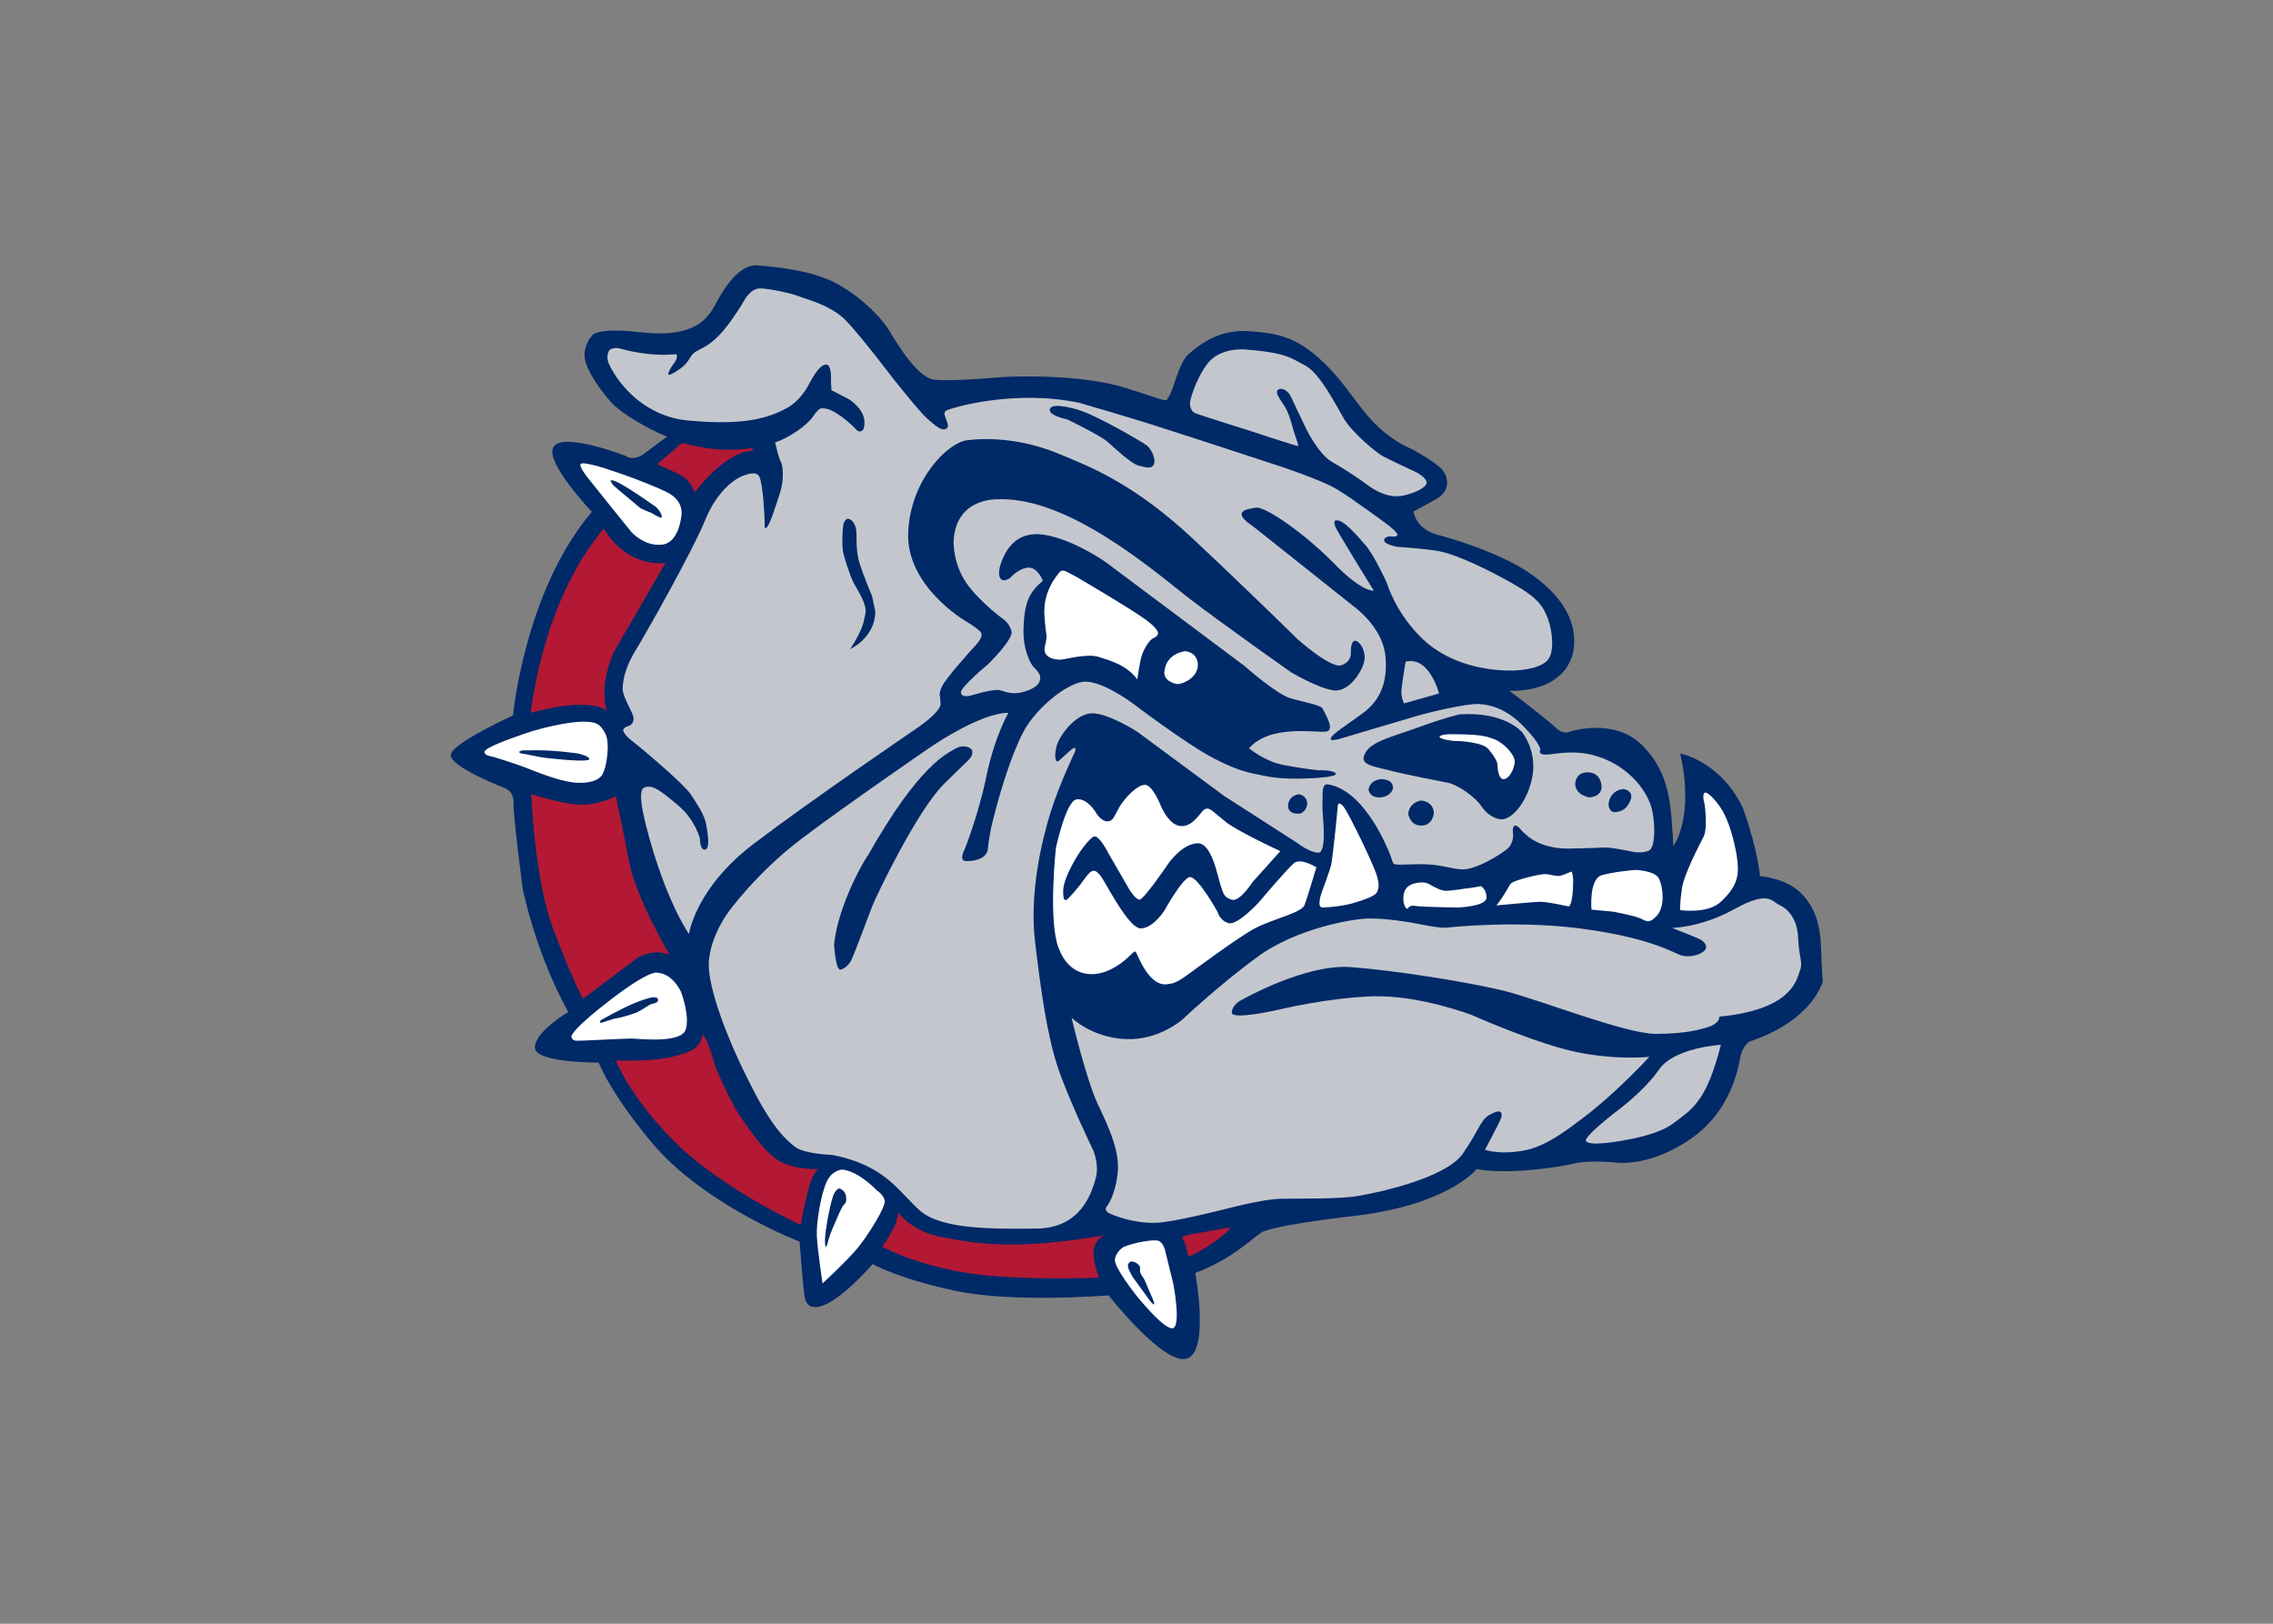 <?xml version="1.0" encoding="utf-8"?>
<!-- Generator: Adobe Illustrator 25.0.1, SVG Export Plug-In . SVG Version: 6.00 Build 0)  -->
<svg version="1.1" id="katman_1" xmlns="http://www.w3.org/2000/svg" xmlns:xlink="http://www.w3.org/1999/xlink" x="0px" y="0px"
	 viewBox="0 0 560 400" style="enable-background:new 0 0 560 00;" xml:space="preserve">
<rect x="0" y="0" width="560" height="400" fill="#808080" stroke="none"/>
<style type="text/css">
	.st0{fill:#002967;}
	.st1{fill:#B31934;}
	.st2{fill:#FFFFFF;}
	.st3{fill:#C3C7CD;}
</style>
<g transform="matrix(1.286 0 0 -1.286 -135.047 885.725)">
	<path class="st0" d="M232.8,605.1c-4.4,1.8-8.5,4.5-9.9,5.8c-1.5,1.3-4.9,5.7-5.7,8.5c-0.8,2.9,1.2,5,1.2,5s0.5,1.7,9.3,0.7
		c8.8-1,12.3,1.4,14.3,5.2s4.8,7.9,8.2,7.6c3.5-0.3,10.6-0.9,15.5-3.7s8-6.4,9.1-7.9c1.1-1.6,5.6-10,9.3-10.3
		c3.8-0.3,10,0.3,12.8,0.5c2.8,0.2,15.5,0.6,24.2-2.2c8.7-2.8,7-2.5,7.8-1.6c0.8,0.9,1.9,6.5,3.8,8.2c2,1.7,5.7,4.8,11.6,4.4
		c6-0.4,9.7-1.3,15.2-6.9c5.5-5.6,7.6-12,16-15.7c0,0,5.1-2.7,6.1-4.3c1-1.6,1.1-3.8-1.5-5.3c-2.7-1.5-4.3-2.3-4.3-2.3
		s0.4-3.4,4.6-4.5c4.2-1.1,11.7-3.6,16.5-6.6c4.8-3,9.5-7.5,9.7-13.4c0.2-5.9-4.3-10-12.4-9.9c0,0,7-5.3,8.7-6.9
		c1.7-1.7,2.9-0.9,2.9-0.9s8.5,2.8,13.9-2.7c5.4-5.5,5.4-11.4,5.9-19.2c0,0,4.1,5.3,1.3,17.7c0,0,7.7-1.4,12-10.4
		c0,0,2.6-6.9,3.3-13.1c0,0,5-0.3,8-3.4c3-3.1,3.6-7,3.7-10.5c0.1-3.6,0.3-5.8,0.3-6.2c0-0.4-2.2-7.7-14.1-11.6c0,0-1.2-0.9-1.6-2.6
		c-0.4-1.7-1.4-10.4-9.7-16.1c-8.3-5.7-14.8-4.4-14.8-4.4s-4.8,0.4-7.2-0.2c-2.5-0.6-12.6-2.3-18.9-1.1c0,0-5.2-6.7-22.8-8.9
		c0,0-16.3-1.8-18.5-3.3c-2.2-1.5-5.7-5.1-12.6-7.7c0,0,2.8-15-1.6-16.4c-4.4-1.4-15,12.1-15,12.1s-18.4-1.5-29.5,0.9
		c-11.1,2.4-15.7,5.1-15.7,5.1s-7.7-9-11.5-8.2c0,0-1.3,0-1.6,2.3c-0.3,2.3-0.9,10.2-0.9,10.2s-17.1,6.5-27.4,17.9
		c0,0-7.9,8.9-11.1,16.4c0,0-12-0.1-12.2,2.8c-0.2,3,6.4,6.9,6.4,6.9s-5.5,9.2-8.7,23.3c0,0-1.9,14.3-1.8,16.6
		c0.1,2.3-1.5,2.9-1.5,2.9s-11.2,4.3-10.5,6.6c0.7,2.3,11.9,7.4,11.9,7.4s2.2,23.8,15.1,39c0,0-9.3,9.8-7.3,12.5
		c2,2.8,13.8-1.8,13.8-1.8s1.2-1,3.2,0.2C230,603,232.8,605.1,232.8,605.1"/>
	<path class="st1" d="M248.9,602.9c-6.4-1.1-13.2,1-13.2,1l-4.8-4.1c0,0,4-1.7,4.9-2.3c0.9-0.5,1.9-1.9,2.3-3.1c0,0,5.5,7.6,10.9,8
		C249.8,602.4,248.9,602.9,248.9,602.9L248.9,602.9z M222.7,564l9.8,16.9c-8-0.7-11.8,6.6-11.8,6.6c-11.9-14-14-35.3-14-35.3
		c12.2,3.3,14.6,0.3,14.6,0.3C219.6,557.7,222.7,564,222.7,564z M216.7,497.4l10.5,7.9c0,0,3,1.9,6.1,0.5c0,0-6.4,10.9-7.7,17.6
		c-1.3,6.7-2.2,11-2.6,12.8c0,0-3.4-1.7-6.8-1.6c-3.4,0.1-9.4,2-9.4,2s0.6-16.4,4.2-25.8C214.5,501.5,216.7,497.4,216.7,497.4
		L216.7,497.4z M239.6,490.4c-0.6-2.2-1.3-2.9-5.4-4c-4.1-1.1-11.2-0.8-11.2-0.8s2.9-7.5,12-16.3c9.2-8.7,23.4-15.2,23.4-15.2
		s0.9,4.9,1.7,7.6c0.8,2.7,1.8,3.1,1.8,3.1s-4.7-0.3-8,1.8s-7.9,9.6-7.9,9.6s-3.4,6.2-4.3,9.4C240.8,488.9,239.7,490.9,239.6,490.4
		L239.6,490.4z M274.9,449.5c1.9-1,9.5-4.2,19.3-5.1c9.7-0.9,21.4-0.4,21.4-0.4s-0.9,2-1.1,4.6c-0.1,2.6,2.1,3.5,2.1,3.5
		c-17.2-2.9-24.5-1.6-30.8-0.4c-6.3,1.1-8.7,4.8-8.7,4.8s-0.3-2-0.8-2.9c-0.5-0.9-1-1.9-2.3-3.7L274.9,449.5z M340,452.7
		c-3-2.8-7.3-4.7-7.3-4.7s-0.4,1.8-0.6,2.4c-0.1,0.5-0.7,1.2-0.7,1.2c0.4,0.4,1.3,0.6,1.3,0.6l7.8,1.4
		C340.6,453.5,340.9,453.6,340,452.7"/>
	<path class="st2" d="M426.9,514.4c0,0,5.4-0.8,7.9,1.7c2.6,2.5,3.4,4.4,3.1,7.4c-0.3,3.1-1.4,6.9-2.4,9c-1,2.2-3.3,4.7-3.9,4.4
		c-0.6-0.4,0-2.3,0-2.3s0.6-4.5-0.2-6.1c-0.8-1.6-3.9-7.4-4.2-10.2C426.8,515.5,426.9,514.4,426.9,514.4L426.9,514.4z M414.1,514.1
		c0,0,3.2-0.6,4.7-1.1c1.5-0.5,1.9-1.5,3.6,0.3c1.7,1.8,1.2,5.7,0.4,7.2s-4.5,1.6-4.5,1.6s-3.9-0.3-6.4-1c-2.5-0.7-2-6.6-2-6.6
		L414.1,514.1z M400.2,516c1.3,0,5.4-0.9,5.4-0.9c0.7,0.6,0.8,3.7,0.8,4.9s-0.3,1.8-0.3,1.8s-1.4-0.6-2.1-0.8
		c-0.7-0.2-1.8,0.2-2.7,0.3c-0.9,0.1-4.2-0.7-5.6-1.2c-1.4-0.5-1.3-0.6-2.1-2c-0.8-1.4-1.9-2.8-1.9-2.8S398.9,516,400.2,516
		L400.2,516z M377.4,519.7c0,0-2.9,0.1-3.4-2c-0.5-2.1,0.5-3.3,0.7-3c0.2,0.3,0.6,0.7,1.5,0.5c1-0.2,8.1-0.3,8.1-0.3
		s5.5,0.2,5.5,1.9c0,1.7-1.1,2.2-1.1,2.2s-1.9-0.4-2.5-0.4c0,0-3.2-0.5-4.2-0.5c-1,0-2.7,1-2.7,1S378.3,519.8,377.4,519.7z
		 M362.5,534.1c0,0-1.1,1.5-1.2,0.2c-0.1-1.3-1-10.3-1.3-11.4c-0.3-1.1-1.7-4.9-1.7-4.9s-1.2-3.1,0.1-3.1c0,0,3.2,0.1,5.7,0.8
		c2.4,0.7,4.3,1.4,4.7,2.1c0.3,0.7,0.6,1.3-0.1,3.5C368,523.4,363.7,532.4,362.5,534.1L362.5,534.1z M382.6,548.1
		c0,0-1.8-0.1-1.8-0.5s2.1-0.8,3.2-0.8c1.1,0,5.2-0.3,6.2-1.6c1.1-1.3,1.7-2.4,1.7-3c0-0.7,0.2-2.9,1.3-2.7c1.1,0.2,2,2.2,2,3.4
		c0,1.2-1.9,3.4-3.8,4.2C389.5,547.8,388.5,548.1,382.6,548.1z M265.8,461.1c0,0-0.7-0.1-1.2-1.5c-0.5-1.4-2-8.3-1.4-9.7
		c0,0,0.2-0.1,0.5,1.2c0.3,1.3,1.5,3.9,1.5,3.9s1.1,2.7,1.5,3c0.4,0.3,0.5,0.7,0.4,1.5S266.6,460.8,265.8,461.1z M273,460.7
		c0,0,1.2-0.7,1.5-1.9c0.3-1.1-3-6.4-5-8.9s-6.9-7-6.9-7s-1,6.5-1.1,9.2c-0.1,2.6,0.8,7.9,1.9,10.3c1.1,2.3,3,2.3,3,2.3
		C269.7,464.3,273,460.7,273,460.7L273,460.7z M317.7,517.9c-1.1,1.9-2,3.7-2.9,4c-0.9,0.3-1.6-1-2.9-2.7c-1.3-1.7-2.4-2.7-2.4-2.7
		s-0.9-1-0.8,1.7c0.1,2.7,3.1,7.2,3.1,7.2s1.9,2.8,2.8,3.1c1,0.3,2.7-3.1,2.7-3.1l4.1-7.1c0,0,1.1-1.8,1.9-1.9c0.8-0.1,5.6,7,5.6,7
		s2.5,3.6,5.4,3.8c2.9,0.3,4-6.5,4.6-8.2c0.6-1.7,0.6-2.1,2.1-2.6c1.5-0.5,4,3.4,4,3.4l5.3,5.9c0,0-9.1,4.2-10.8,5.9
		c0,0-2,1.6-2.2,1.8c-0.3,0.2-0.9,0.7-1.5,0.3c-0.7-0.3-2.1-3.3-4.5-3.2c-2.4,0.1-3.9,3.9-3.9,3.9s-1.6,4.1-3.1,4
		c-1.5-0.1-3.7-2.4-4.8-4.2c-1.1-1.9-1.2-2.8-2.4-2.8c-1.3,0.1-2.2,1.8-2.2,1.8s-1.7,2.8-3.7,2.4c-2-0.4-3.9-9.3-3.9-9.3
		s-1.5-13.8,0.5-19.1c2-5.4,6.4-5.9,9.9-4.2c3.5,1.7,4.5,3.9,4.9,3.4c0.4-0.5,2.6-7.2,6.5-6.1c0,0,0.9-0.1,3,1.4
		c2.1,1.5,10.2,7.6,13.5,9.3c3.3,1.7,8.7,2.9,9.3,4.3c0.6,1.5,2.3,7.3,2.3,7.3s-3,1.9-4.3,0.8s-6.9-7.7-6.9-7.7s-3.9-4.2-5.6-3.8
		c-1.7,0.5-2.1,2.1-2.1,2.1s-4,7.3-5.5,6.7c-1.5-0.6-4.6-6.2-4.6-6.2s-2.1-3.5-4.6-3.6C321.8,510.8,318.8,516.1,317.7,517.9
		L317.7,517.9z M330.6,557.7c1,0,3.9,1.2,3.9,3.7c-0.1,2.5-2.4,2.6-2.4,2.6s-3.6-0.3-4-3.8C327.8,558.6,329.6,557.8,330.6,557.7z
		 M323.8,563.3c0.4,1.2,1.5,3,2.2,3.2c0.7,0.3,0.8,0.7,0.8,0.7s0.7,0.6-2.1,2.7c-2.8,2.1-13.4,8.3-13.4,8.3s-0.9,0.5-1.7,0.9
		c-0.8,0.5-1.4,0.4-1.7-0.1c-0.3-0.4-3.1-3.4-2.8-8.1c0.3-4.7,0.7-3.4,0.1-5.9c-0.6-2.4,2.2-2.7,3.2-2.6c1,0.1,5,1.2,7.1,0.5
		c2.2-0.7,5.3-1.5,7.4-4.3C322.9,558.7,323.4,562.2,323.8,563.3L323.8,563.3z M222,596.7c0,0,0-0.4,0.7-1.1c0.7-0.6,5-4.2,5-4.2
		s1.7-0.8,2.1-0.9c0.4-0.2,0.9-0.6,1.3-0.7c0.3-0.1,0.7-0.5,0.7,0c0,0.6-1,1.9-1.5,2.1C229.8,592.2,222.8,597.3,222,596.7L222,596.7
		z M232.9,594.4c3.5-1.8,2.6-4.8,2.6-4.8s-0.5-5-3.8-5.2c-3.3-0.3-5.7,2.4-5.7,2.4s-6.8,8.4-8.6,10.7c-1.7,2.3-1.1,2.4-1.1,2.4
		C217.2,600.7,229.4,596.2,232.9,594.4L232.9,594.4z M206,545c0,0-1.4,0.1-1.5-0.3c-0.1-0.3,1.1-0.4,1.1-0.4s2-0.4,3-0.6
		c1-0.2,4.7-0.5,4.7-0.5s4.5-0.4,4.6,0.1c0.1,0.6-2.1,1.1-2.1,1.1S210.6,545.2,206,545L206,545z M205.7,541.7
		c-0.7,0.3-5.7,2-6.8,2.2c-1.1,0.2-1.1,0.8-1.1,0.8c0.2,0.9,5.1,2.6,8,3.6c2.9,1,8.1,2.2,10.9,2.2c2.7,0,3.3-0.5,4.3-2.3
		c0.9-1.8,0.3-6.5-0.7-8c-1.1-1.5-4-1.4-4-1.4C212.8,538.6,206.4,541.5,205.7,541.7L205.7,541.7z M230.1,497.7c0,0-0.8,0-3.5-1.1
		s-6.5-3.3-6.5-3.3s-0.2-0.2-0.1-0.4c0.1-0.2,0.5,0,0.5,0s2.3,0.8,2.7,0.8c0.4,0,2.8,0.7,3.8,1.1c0.9,0.4,2.4,1.5,2.8,1.6
		c0.4,0.1,1.4,0.3,1.3,0.8C231.1,497.8,230.1,497.7,230.1,497.7L230.1,497.7z M235.5,498.7c0,0,1.7-4.5,0.9-7.1
		c-0.7-2.7-8.3-1.9-10.4-1.8c-2.1,0-9.8-0.5-10.7-0.4c-0.9,0.1-0.8,0.9-0.8,0.9s0.1,1.3,7.7,7.1c7.6,5.8,8.8,5,8.8,5
		C234,502.2,235.5,498.7,235.5,498.7z M321.7,447.1c0,0-0.7-0.3-0.6-0.9c0-0.6,1-2.2,1-2.2l3.2-4.4c0,0,0.7-0.9,0.8-0.7
		c0.2,0.1-0.5,1.6-0.5,1.6l-0.9,2.1c0,0-0.5,1.3-0.8,1.6c-0.3,0.3-0.5,1-0.5,1s0.1,0.4,0,0.9C323.1,446.6,322.5,447.1,321.7,447.1
		L321.7,447.1z M326.8,451.1c1-0.2,1.4-1.8,1.4-1.8l1.6-6.5c0,0,1.6-8.4-0.2-8.5c-1.8-0.1-6.9,6.3-6.9,6.3s-4.3,5.4-4.1,6.9
		c0.2,1.5,1.7,2.4,1.7,2.4C322.6,450.8,325.8,451.3,326.8,451.1"/>
	<path class="st3" d="M264.8,507.8c0,0,0.3-4.9,1.2-4.8s1.9,1.3,2.1,1.8c0.3,0.5,3.2,8.2,4,10.3c0.8,2.1,8.5,18.1,13.6,23.3
		c5.2,5.2,5.5,5,5.6,6.2c0.1,1.1-1.9,1.6-3.3,0.7c-1.5-0.9-6.8-2.9-16.7-20.4C271.2,525,265.6,515.8,264.8,507.8L264.8,507.8z
		 M312,610.1c0,0-5.1,1.7-5.8,0.4c-0.7-1.3,3.3-2.1,3.3-2.1s6.4-3.1,7.7-4.3c1.4-1.2,4.3-4,5.8-4.5c1.5-0.4,2.7-0.8,3.1,0.3
		c0.4,1.1-0.7,3.1-1.5,3.6C323.8,604.1,315.4,609,312,610.1L312,610.1z M416.1,537.6c0,0-1.8,0-2.6-1.7c-0.8-1.7,0.1-2.6,0.6-2.7
		c0.5-0.1,2,0.1,2.7,1.2C417.6,535.5,418.2,537.1,416.1,537.6z M409.4,536c0,0,2.8,0,2.4,2.5s-2.7,2.3-2.7,2.3s-2.1,0.1-2.3-2.1
		C406.7,536.5,409.4,536,409.4,536L409.4,536z M377.3,535.4c0,0-2.2-0.2-2.5-2.5c0,0,0.3-2.4,2.6-2.3c2.2,0.1,2.3,2.4,2.3,2.4
		S379.8,535.1,377.3,535.4L377.3,535.4z M369.6,539.5c0,0-2.1-0.1-2.4-2c0,0,0.1-1.6,2.2-1.5c2,0.1,2.5,1.5,2.5,1.9
		C371.8,538.2,371.9,539.4,369.6,539.5z M353.8,536.6c0,0-1.8-0.2-2-2c-0.2-1.8,1.8-1.8,2.3-1.7c0.5,0.1,1.6,1.1,1.3,2.3
		C355.1,536.5,353.8,536.6,353.8,536.6L353.8,536.6z M371.1,541.2c2.6-0.7,9.7-2.1,11.3-2.4c1.6-0.3,5-2.4,6.5-4.6
		c1.5-2.2,3.5-2.4,3.5-2.4c2.6-0.3,5.8,4.4,6.3,9c0.5,4.6-2.1,7.7-2.1,7.7s-3.3,4-12,3.4c0,0-3-0.7-7.9-2.5
		c-4.9-1.8-9.4-2.7-10.3-5.3C365.5,542.2,368.4,541.9,371.1,541.2L371.1,541.2z M294.9,530.2c1.5,6.4,3.9,14.1,6.2,18.4
		c2.3,4.3,7.7,8.8,11.1,9.5s9.7-4,9.7-4s10.4-7.9,15.6-10.6c5.2-2.7,7-2.8,10.4-3.5c3.5-0.7,8.9-0.3,8.9-0.3s4.6,0.2,4.1,0.9
		c-0.5,0.7-3.4,0.6-3.4,0.6s-3.7,0.4-7,1.1s-6.2,3.1-6.2,3.1c4.1,4.7,13,2.9,14.8,3.2c1.8,0.3-0.4,3.7-0.7,4.4
		c-0.3,0.7-3.5,1.2-6.2,2c-2.7,0.8-8.8,6.2-8.8,6.2l-26.6,19.9c0,0-6.1,4.3-11.7,5.2c-5.6,0.9-7.5-3.3-8.2-5.1
		c-0.7-1.8-0.6-3.1,0-3.5c0.6-0.4,1.6,0.3,1.6,0.3s1.5,1.8,3.4,2c1.9,0.2,2.9-2.5,2.9-2.5c-2.7-2.3-3.5-4.2-3.7-9
		c-0.2-4.8,1.8-7.4,1.8-7.4s1.5-1.3,1.4-2.2c0-1-0.7-1.9-2.9-2.6c-2.2-0.7-3.4-0.2-4.7,0.2c-1.3,0.4-5.3-0.9-5.7-1s-1.8-0.4-1.9,0.6
		c-0.1,1,5.2,5.4,5.2,5.4s4.9,4.8,4.5,6.3c-0.4,1.5-1.4,2.2-1.4,2.2s-4.7,3.4-7.2,7c-2.6,3.7-2.5,7.9-2.5,7.9
		c0.3,8.7,8.6,8.2,8.6,8.2c13.4,0.5,29.9-13.8,36.3-18.8c6.5-5,19.7-14.3,19.7-14.3s5.2-3.1,8.2-3.5c3.1-0.4,5.7,4,5.9,5.8
		c0.3,1.8-0.9,3.7-1.8,3.7c-0.9,0-0.8-2.5-0.8-2.5s0.1-1.6-1.9-2.2c-2-0.6-8.3,5-8.3,5s-8.7,8.6-19.9,19.1s-19.4,13.8-26.3,16.6
		c-6.9,2.8-13.6,2.9-17.2,2.4c-3.6-0.5-10.8-7.5-11.2-17.7c-0.4-10.2,10.8-16.8,10.8-16.8s3-1.8,3.2-2.4c0.2-0.6-0.1-1.3-1.2-2.5
		c-1.1-1.2-5.5-6.1-6.3-7.7c-0.8-1.7-0.3-1.7-0.3-3.4c0-1.7-4.9-4.9-4.9-4.9s-19.7-13.4-30.9-21.9c-11.2-8.5-12.4-17.3-12.4-17.3
		c-4.7,7.3-7.9,18.9-8.8,23.3c-0.9,4.5,0.1,4.7,0.1,4.7c1.6,0.9,3.5-0.7,6.7-3.4c3.2-2.7,4.1-6.3,4.1-6.3s0-2.3,1-2.1
		c1,0.2,0.5,3.1,0.2,4.8c-0.3,1.7-1.4,3.4-2.9,5.7c-1.5,2.3-10.7,9.9-11.4,10.4c-0.7,0.5-1.5,1.4-1.6,1.9c-0.1,0.6,1.1,0.9,1.1,0.9
		s0.8,0.2,0.9,1.3c0.1,1.1-2.2,4.1-2.1,6c0.1,1.9,0.7,4.3,2.5,7.2s10.8,18.8,13.3,24.9c2.5,6.2,6.4,8.1,6.4,8.1s3.3,1.8,4,0.2
		c0.7-1.6,1-7.5,1-8.7c0-1.2,0.1-1.2,0.1-1.2c0.8,0.2,1.9,4,2.8,6.7c0.9,2.7,0.6,5.5,0.2,6.1c-0.4,0.6-1.1,3.7-1.1,3.7
		c2.5,0.8,6,3.1,7.3,5c1.3,1.9,1.7,1.5,1.7,1.5c2.1,0.3,5.9-3.3,6.5-4c0.6-0.7,1.8-0.7,1.6,1.7c-0.2,2.4-3,4.1-3,4.1l-3.3,1.7
		l-0.1,1.9c0,0,0.2,3-0.9,3c-1.1,0-2.1-1.5-3.5-4.1s-3.5-3.9-3.5-3.9c-4-2.4-9.1-3.7-19.5-2.7c-10.3,1-14.9,9.9-15.3,11.3
		c-0.4,1.4,0.3,2.2,0.3,2.2s0.7,0.6,1.9,0.3c1.2-0.3,5.5-1.6,10.9-1.1c0,0,0.4-0.7-0.5-1.8c-0.9-1.1-1.1-2.1-1.1-2.1
		s0.2-0.4,2.3,1.1c2.1,1.5,1.7,2.6,3.2,3.4c1.5,0.8,2.8,1.3,5,3.8c2.2,2.6,4.1,5.9,4.1,5.9s1.2,2.3,3,2.3c1.8,0,6.2-1,7.4-1.5
		c1.2-0.5,6.4-1.7,9.3-4.9c3-3.2,8.6-10.6,8.6-10.6s5.3-6.7,6.7-7.9c1.4-1.2,3-2.8,3.9-1.8c0,0,0.3,0.2-0.1,1.3
		c-0.4,1.1-0.8,1.7,0.1,2.1s12.6,4,25.2,1.4c0,0,11.1-3.2,16.5-5c5.4-1.7,21.8-7.1,21.8-7.1s7.7-2.5,11-4.4c3.2-1.9,9.9-6.9,9.9-6.9
		s2.1-1.6,1.8-2c-0.3-0.4-1.3-0.2-1.3-0.2s-1.3,0-1.2-0.8c0.1-0.8,2.5-1.2,2.5-1.2s7.1-0.5,8.7-1c0,0,3.4-0.7,10.6-4.5
		c7.2-3.8,8.3-5.2,9.5-8.1c1.1-3,1.2-6.6,0.1-8c-1.1-1.4-4.2-2.2-8-2.1c-3.8,0.1-10.9,1.1-16.1,6.1c-5.2,5-6.8,10.7-6.8,10.7
		s-2.5,5.4-4,7.1c-1.5,1.7-4.5,5.4-5.9,4.8c0,0-0.4-0.1,0.1-1.3c0.5-1.1,7.3-12.1,7.3-12.1s-2.2-0.4-7.7,5.3
		c-5.5,5.6-13.1,10.9-14.9,10.6c-1.8-0.3-2.8-0.5-2.7-1.4c0.1-0.9,2.2-2.2,2.2-2.2l19.5-15.5c0,0,5.2-3.8,5.8-9.1
		c0.6-5.3-1.1-8.8-4.2-11.1c-3.1-2.3-5.9-4-6.2-4.8c-0.3-0.7,0.9-0.3,1.3-0.3c0.4,0.1,12.7,3.8,15.5,4.6c2.8,0.8,9,2.2,11.3,2.2
		c2.3-0.1,5.4-0.8,8.8-4.3c3.4-3.5,3.2-4.5,3.2-4.5s-0.6-1,1.3-0.9c1.9,0.1,6.2,1.3,11.4-1c5.2-2.3,8.2-6.7,8.8-10
		c0.6-3.3,0.4-6.9-0.7-7.4c-1.1-0.5-2.7-0.3-2.7-0.3s-4.6,1-5.9,0.9c-1.3-0.1-6.2-0.2-6.4-0.2c-0.2,0-4.7-0.3-8,2.2
		c0,0-1,0.8-1.5,1.4c-0.5,0.6-1.1,1.1-1.4,0.6c-0.3-0.5-0.1-1.6-0.1-1.6s0.1-1.8-1.3-2.8c-1.4-1.1-5.7-3.8-8.4-3.8
		c-2.6,0.1-4.1,1.1-8.7,1c-4.6-0.1-4.5-0.3-4.8,0.8c-0.3,1.1-5,13.5-12.4,14.5c0,0-0.9,0.2-0.9-1.7c0-1.9-0.1-2.4,0-3.7
		c0.1-1.3,0.8-7.9-0.9-7.7c-1.7,0.1-4,1.9-4,1.9l-14,9l-16.5,12.2c0,0-5.8,3.8-9,3.6c-3.2-0.3-6.1-4.4-6.6-6.4s-0.1-3,0.3-2.8
		c0.4,0.2,2.8,2.7,3.2,2.6c0.4-0.1-0.1-1.1-0.1-1.1s-2.8-5.8-4.5-11.2c-1.7-5.4-4.1-15.5-3-24.8c1.1-9.3,2.3-17.8,4.3-23.9
		c2-6.1,6.8-16,6.8-16s1.3-2.8,0.5-5.6c-0.8-2.7-2.8-9.5-11.5-9.5c-8.7-0.1-18-0.1-22.1,3.4c-4.1,3.6-6.6,8.7-16.8,10.7
		c0,0-5.4,0.2-7.1,1.5c-1.7,1.3-4.4,3.6-8.5,11.8c-4.2,8.1-8.3,18.5-8.1,23.6c0.3,5.1,3.8,9.7,3.8,9.7s5.4,7.5,14,14
		c8.6,6.5,24.2,17.2,24.2,17.2s9.8,6.9,15.4,6.9c0,0-2.6-4.4-4.2-12.1c-1.6-7.7-4.2-14.1-4.2-14.1s-1.2-2.2,0.3-2.2
		c1.4,0,3.4,0.2,4.1,1.9C294.4,527.7,294.9,530.2,294.9,530.2L294.9,530.2z M272.1,574.5c0,0-1.7,4.1-2.3,6
		c-0.6,1.9-0.7,3.2-0.7,5.9s-1.6,3-1.6,3s-0.7-0.1-0.9-1.1c-0.2-1-0.3-3.9-0.1-5.1c0.2-1.2,1.4-4.9,2.1-6.2c0.7-1.3,2.6-4.1,2.2-5.8
		c-0.4-1.7-0.2-2.5-2.9-6.8c0,0,4.8,2.2,4.8,7.2L272.1,574.5z M374.3,562c0,0-0.7-4.1-0.8-5.5s0.5-2.5,0.5-2.5l6.7,1.9
		C380.7,555.9,378.9,563.1,374.3,562L374.3,562z M434.7,488.6c0,0-9-0.5-11.9-4.8c-2.9-4.2-8.3-8.1-8.3-8.1s-6.4-4.9-5.6-5.6
		c0.7-0.7,3.8-0.3,3.8-0.3s9.1,0.9,12.8,3.7C429.2,476.3,431.9,477.6,434.7,488.6z M434.4,494c13.7,1.3,14.8,6.9,15.4,8.7
		c0.7,1.7-0.1,2.3-0.3,6.2c-0.1,4-2.1,5.8-3.6,6.5c-1.5,0.7-2.1,2.8-8.6-0.8c-6.5-3.6-12-3.6-12-3.6s4.7-1.8,5.4-2.2
		c0.7-0.3,1.8-1.4,0.7-2.3c-1.1-0.9-3-1.1-4.2-0.8c-1.2,0.3-5.4,3.2-18.1,5c-12.7,1.9-26.4,0.4-26.4,0.4s-1.2-0.3-4.6,0.4
		s-7.4,1.3-10.7,1.3s-14.2-2-21.4-7.3c-7.3-5.3-14.4-12-14.4-12s-4.5-4.1-11-3.8s-10.3,4.1-10.3,4.1s2.8-11.8,5-16.5
		c2.3-4.8,4.4-9.5,3.8-13.6c-0.5-4.1-2-6-2-6s-0.9-0.8,0.7-1.5c1.6-0.7,5.7-2.1,9.9-1.6c4.2,0.5,13.5,2.9,13.5,2.9s5.9,1.5,8.9,1.6
		c3,0.1,11-0.1,14.8,0.5s17.1,3.4,20.4,8.2c3.3,4.8,3.3,6.5,5.3,7.5c2,1.1,2.3,0.3,2-0.7c-0.3-0.9-3.1-6.1-3.1-6.1s2.2-0.8,5.8-0.4
		c3.6,0.4,6.4,1.4,13,6.5c6.6,5,12.7,11.7,12.7,11.7s-6.1-0.7-13.9,0.9c-7.8,1.6-20.1,7.1-20.1,7.1s-9.9,3.8-18.8,3.6
		c-8.9-0.3-17.9-2.5-17.9-2.5s-9.4-2.2-9.3-0.6c0.1,1.6,1.9,2.4,1.9,2.4s11.9,6.8,20.6,6.3c8.7-0.6,23.6-3,30.2-4.7
		c6.6-1.7,22.8-8.1,28.5-8.1c5.7,0,8.7,0.8,10.6,1.5C434.6,493,434.4,494,434.4,494L434.4,494z M355.1,618.7
		c2.8-1.5,5.7-7.3,7.4-10.2c1.8-2.9,6.3-6.5,7.2-7c1-0.6,6.8-3.3,6.8-3.3s1.5-0.8,1.8-1.7c0.3-1-2.1-2.2-4.5-2.7
		c-2.5-0.5-5,0.7-6.6,1.9s-4.4,3.1-6.9,4.5c-2.6,1.4-5,6.3-5,6.3s-2.7,5.7-3.1,6.5c-0.4,0.8-1.6,1.6-2.3,1.1c-0.7-0.5,0.2-1.6,1.1-3
		c0.9-1.4,1.4-3.2,1.8-4.7c0.4-1.5,1.2-3.2,0.8-3.1c-0.4,0.1-5.2,1.6-6.6,2.1c-1.4,0.5-11.8,3.7-13,4.2c-1.2,0.5-1,2.2-1,2.2
		s0.8,3.8,3.2,7.1c2.4,3.4,7.4,2.9,7.4,2.9C351.3,621.2,352.3,620.2,355.1,618.7"/>
</g>
</svg>
